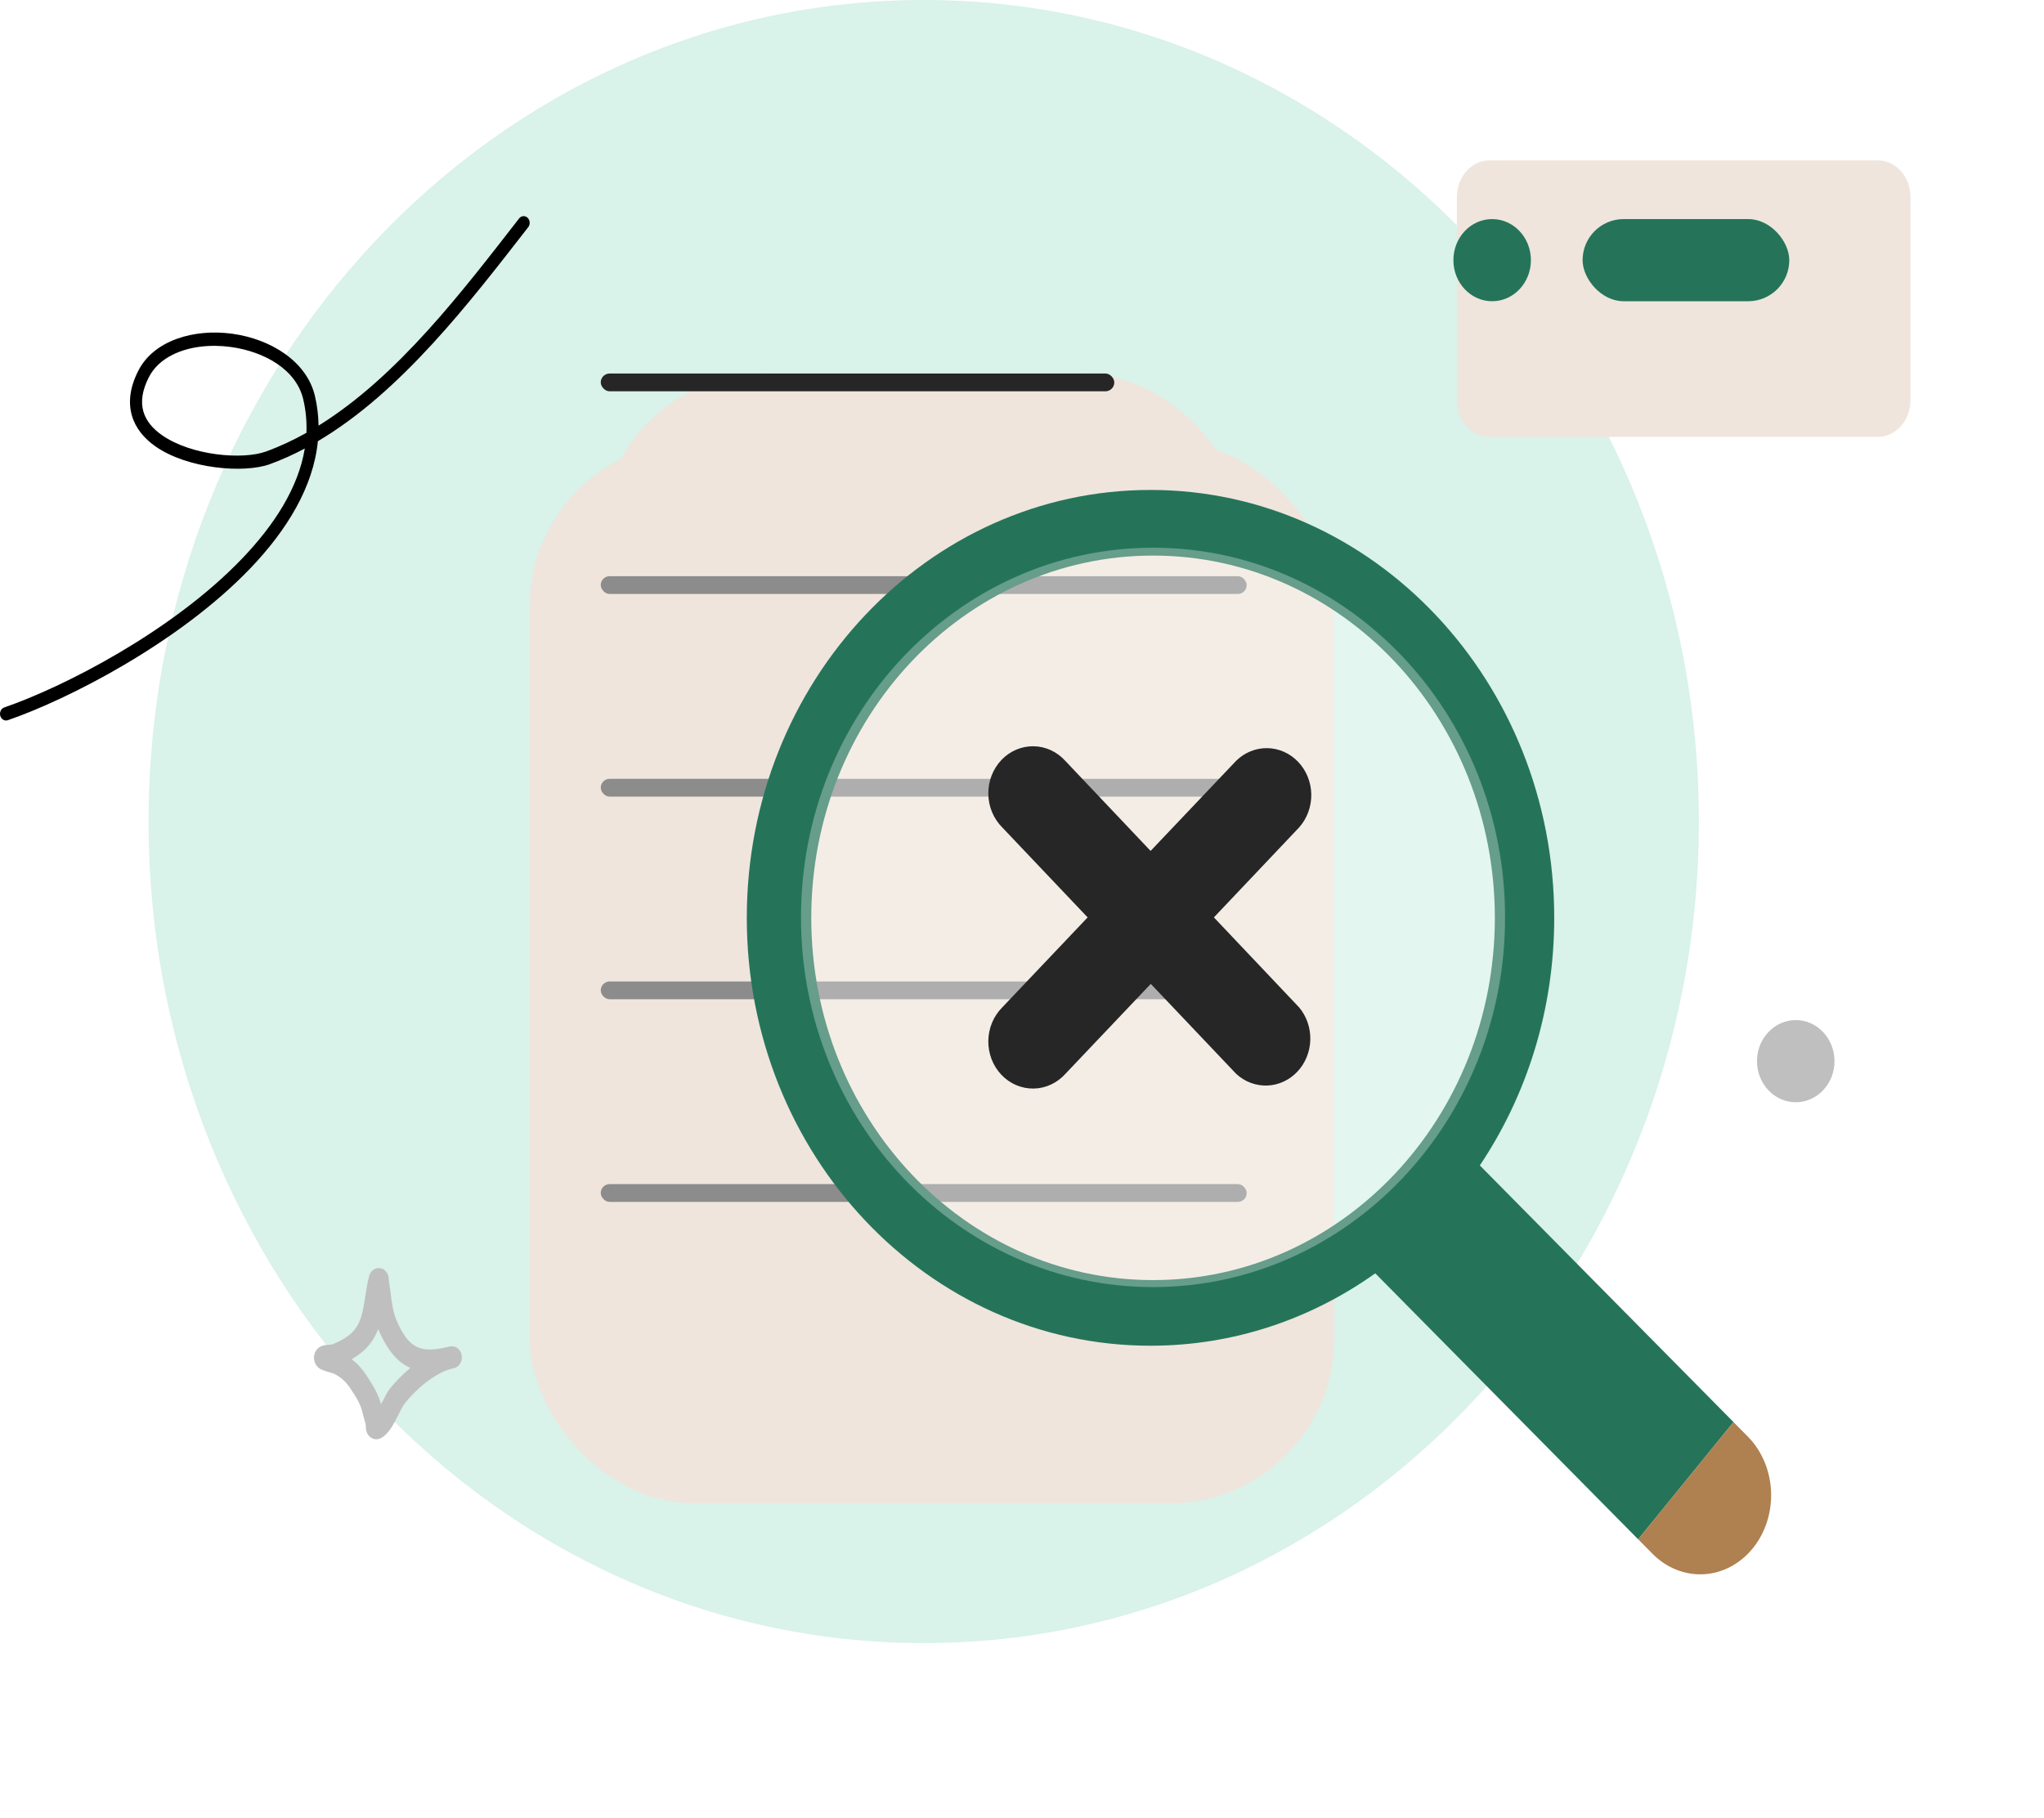 <svg width="199" height="177" viewBox="0 0 199 177" fill="none" xmlns="http://www.w3.org/2000/svg">
<path d="M89.931 160C131.61 160 165.398 124.183 165.398 80C165.398 35.817 131.61 0 89.931 0C48.252 0 14.464 35.817 14.464 80C14.464 124.183 48.252 160 89.931 160Z" fill="#D9F2EA"/>
<g filter="url(#filter0_d_3635_6701)">
<rect x="51.569" y="23.037" width="78.32" height="103.353" rx="16" fill="#EFE5DC"/>
</g>
<rect x="58.487" y="36.371" width="62.889" height="80.667" rx="16" fill="#EFE5DC"/>
<rect x="58.487" y="36.371" width="50" height="1.733" rx="0.867" fill="#262626"/>
<rect x="58.487" y="56.105" width="62.889" height="1.733" rx="0.867" fill="#8C8C8C"/>
<rect x="58.487" y="75.838" width="62.889" height="1.733" rx="0.867" fill="#8C8C8C"/>
<rect x="58.487" y="95.571" width="62.889" height="1.733" rx="0.867" fill="#8C8C8C"/>
<rect x="58.487" y="115.304" width="62.889" height="1.733" rx="0.867" fill="#8C8C8C"/>
<g filter="url(#filter1_d_3635_6701)">
<path d="M176.812 11.616H139.028C137.267 11.616 135.84 13.208 135.84 15.173V34.985C135.84 36.95 137.267 38.542 139.028 38.542H176.812C178.573 38.542 180 36.95 180 34.985V15.173C180 13.208 178.573 11.616 176.812 11.616Z" fill="#EFE5DC"/>
</g>
<path d="M145.273 29.333C147.357 29.333 149.047 27.542 149.047 25.333C149.047 23.124 147.357 21.333 145.273 21.333C143.189 21.333 141.5 23.124 141.5 25.333C141.5 27.542 143.189 29.333 145.273 29.333Z" fill="#25745A"/>
<rect x="154.078" y="21.333" width="20.124" height="8" rx="4" fill="#25745A"/>
<path fill-rule="evenodd" clip-rule="evenodd" d="M112.011 131.042C120.111 131.042 127.639 128.445 133.894 123.993L159.489 149.894L168.772 138.477L144.073 113.484C148.635 106.679 151.317 98.359 151.317 89.376C151.317 66.364 133.719 47.709 112.011 47.709C90.303 47.709 72.706 66.364 72.706 89.376C72.706 112.388 90.303 131.042 112.011 131.042ZM145.536 89.375C145.536 108.857 130.638 124.651 112.26 124.651C93.882 124.651 78.983 108.857 78.983 89.375C78.983 69.893 93.882 54.1 112.26 54.1C130.638 54.1 145.536 69.893 145.536 89.375Z" fill="#25745A"/>
<g filter="url(#filter2_b_3635_6701)">
<path d="M112.257 125.333C131.186 125.333 146.531 109.215 146.531 89.333C146.531 69.451 131.186 53.333 112.257 53.333C93.327 53.333 77.982 69.451 77.982 89.333C77.982 109.215 93.327 125.333 112.257 125.333Z" fill="white" fill-opacity="0.3"/>
</g>
<path d="M118.183 89.333L126.477 80.575C127.254 79.708 127.68 78.557 127.664 77.365C127.648 76.173 127.191 75.034 126.391 74.192C125.591 73.349 124.511 72.868 123.38 72.851C122.248 72.834 121.155 73.282 120.333 74.101L112.02 82.86L103.726 74.101C103.326 73.656 102.847 73.3 102.315 73.053C101.783 72.807 101.209 72.676 100.628 72.667C100.047 72.659 99.47 72.773 98.932 73.003C98.393 73.233 97.904 73.575 97.493 74.008C97.082 74.441 96.758 74.956 96.539 75.524C96.321 76.091 96.212 76.699 96.22 77.311C96.229 77.923 96.353 78.528 96.587 79.088C96.821 79.649 97.159 80.154 97.581 80.575L105.89 89.333L97.581 98.092C97.159 98.513 96.821 99.018 96.587 99.579C96.353 100.139 96.229 100.744 96.22 101.356C96.212 101.968 96.321 102.576 96.539 103.143C96.758 103.71 97.082 104.226 97.493 104.659C97.904 105.092 98.393 105.433 98.932 105.664C99.47 105.894 100.047 106.008 100.628 106C101.209 105.991 101.783 105.86 102.315 105.613C102.847 105.367 103.326 105.011 103.726 104.566L112.039 95.807L120.351 104.566C121.182 105.336 122.259 105.744 123.365 105.706C124.471 105.669 125.521 105.188 126.302 104.363C127.083 103.537 127.536 102.429 127.569 101.264C127.601 100.099 127.211 98.964 126.477 98.092L118.183 89.333Z" fill="#262626"/>
<path d="M159.487 149.895L168.77 138.478L170.168 139.893C171.524 141.266 172.337 143.183 172.426 145.224C172.515 147.265 171.874 149.262 170.643 150.775C169.413 152.288 167.694 153.194 165.864 153.294C164.035 153.393 162.245 152.678 160.889 151.305L159.491 149.89L159.487 149.895Z" fill="#AF8050"/>
<path fill-rule="evenodd" clip-rule="evenodd" d="M31.013 41.448C31.002 40.497 30.889 39.538 30.664 38.573C29.875 35.185 26.355 33.01 22.608 32.498C18.862 31.987 14.967 33.151 13.466 36.098C12.607 37.783 12.489 39.235 12.84 40.459C13.189 41.677 14.018 42.687 15.143 43.474C18.28 45.665 23.774 46.113 26.28 45.197C27.44 44.772 28.572 44.261 29.675 43.675C29.044 47.506 26.695 51.135 23.559 54.405C16.745 61.512 6.17 66.907 0.412 68.89C0.102 68.996 -0.07 69.36 0.027 69.703C0.123 70.046 0.452 70.237 0.761 70.131C6.634 68.108 17.414 62.599 24.363 55.351C27.953 51.607 30.511 47.393 30.948 42.962C39.064 38.161 45.729 29.451 51.427 22.121C51.639 21.851 51.61 21.439 51.365 21.205C51.119 20.972 50.749 21.002 50.537 21.274C45.071 28.304 38.728 36.667 31.013 41.448ZM29.833 42.145C29.878 41.076 29.783 39.991 29.527 38.896C28.845 35.963 25.707 34.229 22.464 33.787C20.476 33.516 18.431 33.739 16.828 34.532C15.82 35.031 14.989 35.754 14.489 36.737C13.832 38.027 13.69 39.13 13.959 40.066C14.228 41.009 14.898 41.766 15.77 42.374C18.628 44.372 23.631 44.797 25.912 43.962C27.258 43.471 28.563 42.858 29.833 42.145Z" fill="black"/>
<ellipse cx="174.831" cy="103.333" rx="3.773" ry="4" fill="#BFBFBF"/>
<path fill-rule="evenodd" clip-rule="evenodd" d="M32.315 130.929C32.989 130.662 33.697 130.306 34.244 129.791C34.893 129.179 35.157 128.391 35.334 127.562C35.561 126.496 35.652 125.361 35.928 124.294C36.03 123.897 36.227 123.747 36.311 123.681C36.525 123.513 36.74 123.468 36.943 123.485C37.183 123.504 37.513 123.606 37.73 124.055C37.761 124.12 37.802 124.218 37.829 124.352C37.849 124.45 37.861 124.758 37.882 124.885C37.934 125.198 37.978 125.51 38.019 125.825C38.156 126.871 38.234 127.759 38.666 128.72C39.252 130.025 39.838 130.824 40.634 131.177C41.403 131.519 42.323 131.455 43.498 131.187C43.61 131.156 43.721 131.13 43.831 131.109C44.349 131.008 44.844 131.388 44.946 131.964C45.048 132.539 44.718 133.1 44.205 133.227C44.098 133.253 43.992 133.278 43.888 133.301C42.299 133.74 40.461 135.305 39.392 136.676C39.063 137.099 38.58 138.28 38.089 139.034C37.725 139.59 37.318 139.957 36.975 140.086C36.746 140.174 36.552 140.16 36.392 140.116C36.16 140.052 35.967 139.912 35.819 139.689C35.739 139.567 35.664 139.403 35.629 139.194C35.612 139.093 35.61 138.838 35.61 138.722C35.51 138.337 35.387 137.962 35.298 137.574C35.085 136.647 34.666 136.061 34.169 135.287C33.705 134.562 33.205 134.106 32.473 133.743C32.378 133.717 31.61 133.507 31.339 133.386C30.942 133.21 30.753 132.914 30.685 132.755C30.569 132.484 30.557 132.248 30.58 132.051C30.614 131.761 30.731 131.512 30.939 131.311C31.067 131.187 31.259 131.065 31.516 131.006C31.715 130.96 32.241 130.933 32.315 130.929ZM36.822 129.42C36.857 129.508 36.895 129.597 36.936 129.687C37.793 131.598 38.752 132.665 39.918 133.183L39.957 133.199C39.177 133.845 38.471 134.567 37.932 135.259C37.71 135.544 37.416 136.136 37.098 136.743C36.809 135.696 36.337 134.956 35.743 134.03C35.29 133.323 34.814 132.791 34.23 132.358C34.684 132.099 35.116 131.795 35.492 131.44C36.119 130.849 36.534 130.164 36.822 129.42Z" fill="#BFBFBF"/>
<defs>
<filter id="filter0_d_3635_6701" x="21.569" y="13.037" width="138.32" height="163.353" filterUnits="userSpaceOnUse" color-interpolation-filters="sRGB">
<feFlood flood-opacity="0" result="BackgroundImageFix"/>
<feColorMatrix in="SourceAlpha" type="matrix" values="0 0 0 0 0 0 0 0 0 0 0 0 0 0 0 0 0 0 127 0" result="hardAlpha"/>
<feOffset dy="20"/>
<feGaussianBlur stdDeviation="15"/>
<feComposite in2="hardAlpha" operator="out"/>
<feColorMatrix type="matrix" values="0 0 0 0 0.571 0 0 0 0 0.571 0 0 0 0 0.571 0 0 0 0.19 0"/>
<feBlend mode="normal" in2="BackgroundImageFix" result="effect1_dropShadow_3635_6701"/>
<feBlend mode="normal" in="SourceGraphic" in2="effect1_dropShadow_3635_6701" result="shape"/>
</filter>
<filter id="filter1_d_3635_6701" x="128.84" y="2.616" width="70.16" height="52.926" filterUnits="userSpaceOnUse" color-interpolation-filters="sRGB">
<feFlood flood-opacity="0" result="BackgroundImageFix"/>
<feColorMatrix in="SourceAlpha" type="matrix" values="0 0 0 0 0 0 0 0 0 0 0 0 0 0 0 0 0 0 127 0" result="hardAlpha"/>
<feOffset dx="6" dy="4"/>
<feGaussianBlur stdDeviation="6.5"/>
<feComposite in2="hardAlpha" operator="out"/>
<feColorMatrix type="matrix" values="0 0 0 0 0.105 0 0 0 0 0.466 0 0 0 0 0.546 0 0 0 0.09 0"/>
<feBlend mode="normal" in2="BackgroundImageFix" result="effect1_dropShadow_3635_6701"/>
<feBlend mode="normal" in="SourceGraphic" in2="effect1_dropShadow_3635_6701" result="shape"/>
</filter>
<filter id="filter2_b_3635_6701" x="69.982" y="45.333" width="84.549" height="88" filterUnits="userSpaceOnUse" color-interpolation-filters="sRGB">
<feFlood flood-opacity="0" result="BackgroundImageFix"/>
<feGaussianBlur in="BackgroundImageFix" stdDeviation="4"/>
<feComposite in2="SourceAlpha" operator="in" result="effect1_backgroundBlur_3635_6701"/>
<feBlend mode="normal" in="SourceGraphic" in2="effect1_backgroundBlur_3635_6701" result="shape"/>
</filter>
</defs>
</svg>
